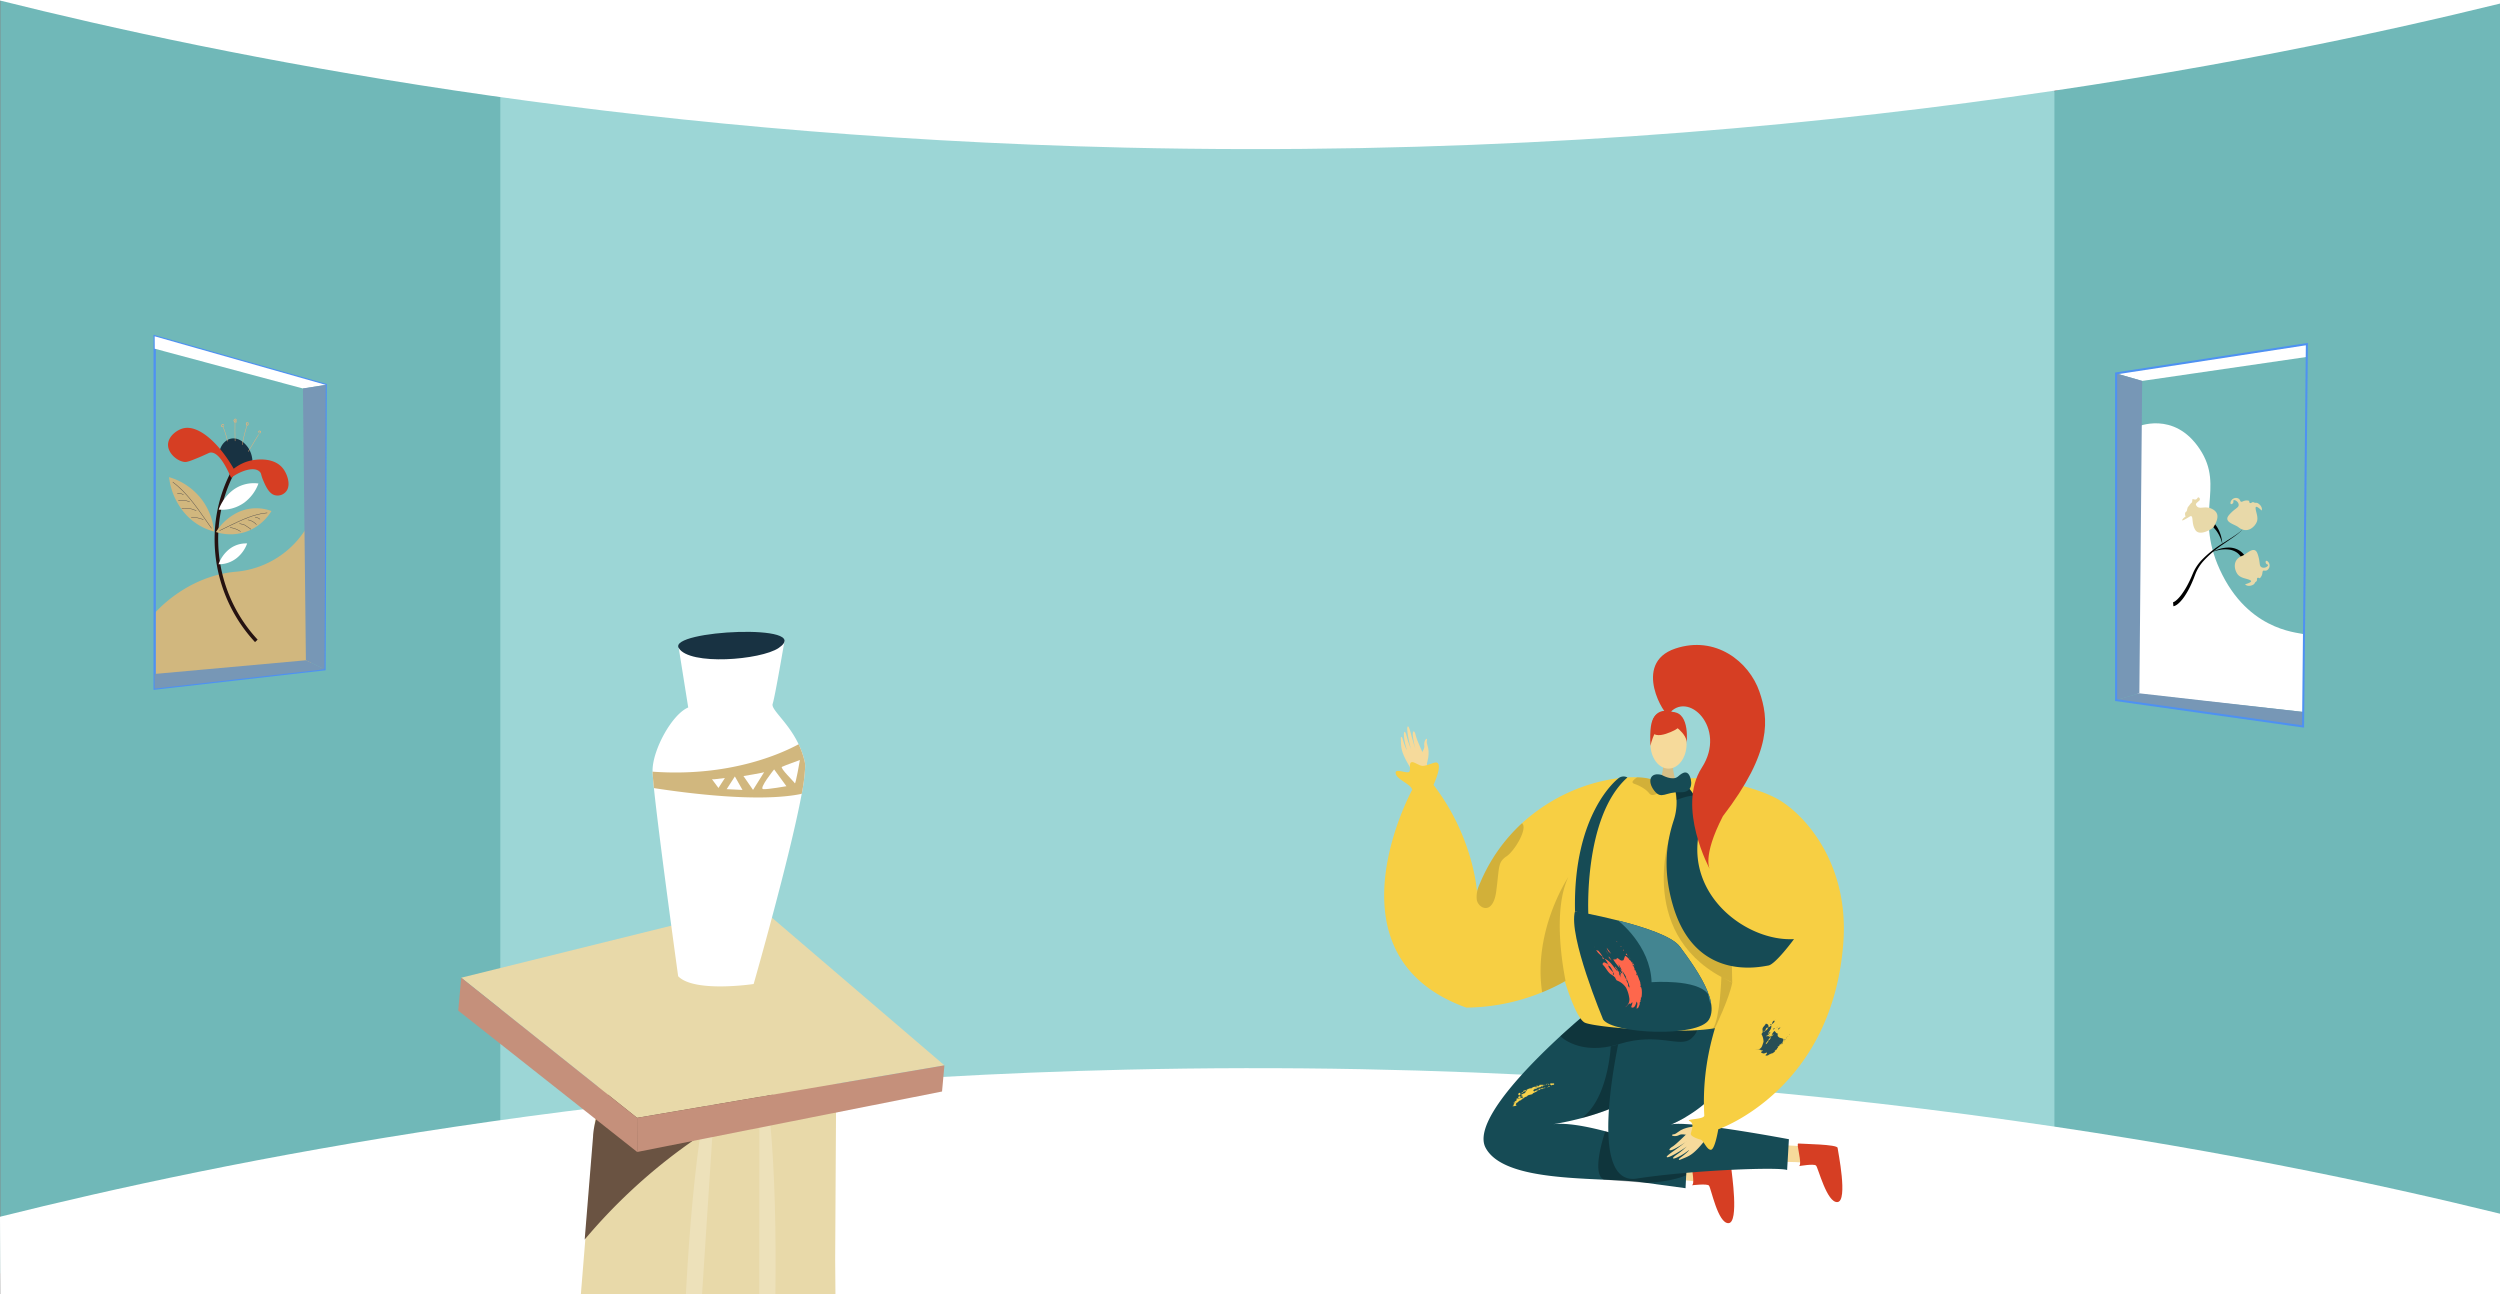 <svg xmlns="http://www.w3.org/2000/svg" xmlns:xlink="http://www.w3.org/1999/xlink" width="1366" height="707.29" viewBox="0 0 1366 707.29"><rect x="0" y="0" width="1366" height="707.29" fill="#808080" stroke="none"/><defs><style>.a,.aa,.ab,.ac,.ae,.j,.y,.z{fill:none;}.b{clip-path:url(#a);}.c{fill:#70b8b8;}.d{fill:#9cd6d6;}.e,.u{fill:#fff;}.f,.l{fill:#f6da9b;}.g{fill:#d63e23;}.h{fill:#164b55;}.i{fill:#f8d24b;}.j{stroke:#f8d24b;stroke-linecap:round;stroke-linejoin:round;}.k{opacity:0.3;}.l{fill-rule:evenodd;}.m{fill:#d6bf87;}.n{fill:#f7cf43;}.o{fill:#438591;}.p{opacity:0.15;}.q{fill:#fe674c;}.r{fill:#274e55;}.s{fill:#e8d9a9;}.t{fill:#6a5342;}.u{opacity:0.2;}.v{fill:#c5907b;}.w{fill:#183242;}.x{fill:#d1b77e;}.y{stroke:#251211;stroke-width:1.957px;}.aa,.ab,.ac,.ae,.y,.z{stroke-miterlimit:10;}.z{stroke:#f7b172;}.aa,.ab,.z{stroke-width:0.217px;}.aa{stroke:#ca341f;}.ab{stroke:#4a4748;}.ac,.ae{stroke:#4e91f2;}.ac{stroke-width:1.272px;}.ad{fill:#7797b6;}.ae{stroke-width:1.118px;}</style><clipPath id="a"><rect class="a" width="1366" height="707.29" transform="translate(0 -904.186)"/></clipPath></defs><g transform="translate(0 904.186)"><g class="b"><path class="c" d="M1366-955.144v758.464l-242.228-67.586-32.991-6.263,1.636-558.092,30.118-25.56Z"/><path class="c" d="M316.3-839.209,300.245-282.838.2-208.44V-958.493l298.845,93.57Z"/><path class="d" d="M697.978-875.609H273.37v617.384h849.165V-875.609Z"/><path class="e" d="M0-903.9c121.657,30.38,335.7,73.889,615,80.373,352.972,8.194,622.429-47.1,751-78.7v-62.455H0Z"/><path class="e" d="M0-239.351c121.657-30.38,335.7-73.888,615-80.372,352.972-8.2,622.429,47.1,751,78.7v48.78L.2-189.407Z"/><path class="f" d="M912.122-259.6s21.155.087,22.749,4.07c2.908,7.147,12.352,35.107,10.639,4.41,1.183-15.739-2.354-14.635-5.333-14.925-2.433-.237-20.9-2.3-27.577-3.044l-2.4-.268Z"/><path class="g" d="M924.717-268.892c-1.385-.2,1.784,11.057-.183,12.343,0,0,8.113-1,9.223.136s4.878,20.862,10.725,20.559,1.657-27.629,1.548-29.578S927.437-268.491,924.717-268.892Z"/><path class="f" d="M970.507-269.2s21.131-.99,22.926,2.907c3.268,6.99,14.123,34.433,10.85,3.862.38-15.778-3.1-14.5-6.085-14.634-2.443-.113-20.991-1.231-27.7-1.636l-2.41-.146Z"/><path class="g" d="M982.6-279.37c-1.393-.134,2.344,10.951.446,12.336,0,0,8.051-1.409,9.218-.333s5.933,20.586,11.757,19.986.249-27.678.041-29.619S985.34-279.108,982.6-279.37Z"/><path class="h" d="M921.746-270.64l-.055,1.109-.364,7.509-.348,7.073L899.8-257.823c-.7-.094-1.412-.193-2.157-.293-5.7-.772-13.131-1.12-21.241-1.489H876.4c-25.065-1.142-56.716-2.5-64.661-17.429-10.516-19.751,55.911-74.216,55.911-74.216l35.546,9.318s9.021,18.052-5.55,32.656a39.143,39.143,0,0,1-7.018,5.451c-.645.408-1.307.8-1.98,1.186a85.513,85.513,0,0,1-13.628,6.075c-3.073,1.092-6.14,2.035-9.048,2.841-.64.176-1.269.347-1.887.507-6.995,1.849-12.871,2.891-15.431,3.3,7.112-.866,17.622.993,28.474,3.857a370.615,370.615,0,0,1,39.083,13.175c.006,0,.017.005.022.005C919.694-271.506,921.746-270.64,921.746-270.64Z"/><path class="e" d="M837.626-309.084c.055-.259.334-.473.473-.131a.657.657,0,0,1-.03-.675c.092.228.257.084.371.014-.17-.119-.319-.087-.619-.024-.04.6-.888.077-.886.72C837.156-309.139,837.473-308.866,837.626-309.084Z"/><path class="e" d="M839.381-308.074l-.02-.151-.339.4C839.062-307.976,839.3-308.228,839.381-308.074Z"/><path class="i" d="M840.624-309.01c.062.265.34.321.428.552-.21-.5.3-.242.467-.381l-.077-.418c-.3-.207-.714.1-1.123.227Z"/><path class="e" d="M841.094-308.867l.026-.3C841.042-309.058,840.816-308.923,841.094-308.867Z"/><path class="e" d="M840.281-310.118c-.325.093.255.09-.026.3C840.334-309.928,840.448-309.995,840.281-310.118Z"/><path class="i" d="M841.893-309.857c-.2.147-.4.289-.59.441l.34.061Z"/><path class="i" d="M842.25-309.042a.179.179,0,0,1-.207-.242c.355.217.335-.271.654-.094l-.159.211c.152.313.311-.5.518.082.131-.513-.4-.409-.141-.837a1.435,1.435,0,0,1-.945.221c.13.085.156.05.312.1-.2.1-.414.377-.641.507C841.918-308.771,841.964-309.178,842.25-309.042Z"/><path class="i" d="M843.329-309.361c.234-.057.584-.169.484-.628-.351-.223-.258.159-.3.382-.094-.046-.329.009-.324-.254C843.26-309.78,843.167-309.488,843.329-309.361Z"/><path class="i" d="M844.237-309.608l.023-.448-.082.1-.113-.273c.006.076.112.611-.124.661C844.136-309.394,844.083-309.662,844.237-309.608Z"/><path class="i" d="M843.593-311.549c.224.135.274-.011.413-.185-.235.127-.592.243-.607.429l-.006-.076a2.3,2.3,0,0,0-.223.616C843.323-311.125,843.921-310.878,843.593-311.549Z"/><path class="i" d="M843.263-311.469l.1-.29Z"/><path class="i" d="M844.9-309.95l-.39,0,.127.089Z"/><path class="i" d="M844.065-310.976c.3-.045-.263-.252,0-.338.055-.07-.383.15-.337.342C843.825-310.925,843.918-311.291,844.065-310.976Z"/><path class="i" d="M845.134-310l.181-.395Z"/><path class="i" d="M845.908-310.061l-.015-.228c.334.08.608-.337.96.047-.134-.243-.064-.573-.333-.569.009.152-.079.178-.01.338-.12-.016-.162-.209-.256-.258-.1.287-.437.209-.51.462.055-.068.088-.027.149-.02-.178.466-.54-.4-.462.245C845.473-310.266,845.8-309.925,845.908-310.061Z"/><path class="i" d="M845.392-311.475l-.273.005c-.02-.3.3-.115.249-.384-.071-.159-.345-.153-.294-.3.2.661-.326.149.055.832-.289.2-.237-.364-.56-.208l.028.379C844.908-311.454,845.078-311.176,845.392-311.475Z"/><path class="i" d="M846.378-311.7l.191.175-.167-.285c.534-.241,1.266.918,1.538.638.281-.547.861-.049,1.26-.245.123-.333-.246-.1-.318-.252-.1-.54.285.211.25-.247-.089-.387-.559-.271-.813-.441-.142.1-.1.221-.084.449-.106-.2-.287-.21-.394-.408-.237.4-.59-.1-.813.319-.2-.253.226-.133.1-.141l-.176.063.034.04c-.145.372-.676.252-.9.112.155.057.318.265.2.4l-.229-.292-.146.585C846.05-311.622,846.535-311.073,846.378-311.7Z"/><path class="i" d="M845.835-312.175c-.429-.051.211.478-.246.46l.415-.176Z"/><path class="e" d="M847.873-311.929l.254.17C847.88-312.194,847.792-311.481,847.873-311.929Z"/><path class="e" d="M848.545-312.145l.037.458.1-.3Z"/><path class="i" d="M849.318-311.819c.071-.258-.148-.393-.291-.29C849.175-312.136,849.307-311.971,849.318-311.819Z"/><path class="i" d="M847.646-310.729a.267.267,0,0,1-.112.022Z"/><path class="i" d="M847.718-310.743l-.072.014A.223.223,0,0,1,847.718-310.743Z"/><path class="i" d="M840.325-308.245a.341.341,0,0,1-.128.081l.125-.083Z"/><path class="i" d="M839.927-308.755c.138-.365.519.518.838.166a4.61,4.61,0,0,1-.443.342C839.924-308.569,840.409-308.539,839.927-308.755Z"/><path class="i" d="M843.086-310.566c0-.007.007-.009.009-.018C843.114-310.608,843.107-310.589,843.086-310.566Z"/><path class="e" d="M829.625-303.282l.058.109-.283-.023Z"/><path class="e" d="M829.761-303.1l.465.014c-.684.4-1.36.806-2.03,1.223l-.019-.186C828.035-302.233,829.915-302.97,829.761-303.1Z"/><path class="e" d="M829.768-303.327c-.042-.558.426-.021.5-.474-.051.3-.041.6-.263.574Z"/><path class="j" d="M830-304.574c.161.029.193-.236.293-.2C830.435-304.41,830.118-304.581,830-304.574Z"/><path class="i" d="M829.593-306.055a.1.1,0,0,1,.052-.032.511.511,0,0,0-.02.094Z"/><path class="i" d="M829.625-305.993l.08.157A.149.149,0,0,1,829.625-305.993Z"/><path class="i" d="M829.645-306.087a.726.726,0,0,0,.045-.235l-.062,0c.046-.077.1-.266.178-.2-.148.044-.092.154.02.374l.232-.085C830.292-305.686,829.856-306.155,829.645-306.087Z"/><path class="j" d="M830.264-306.571l-.066.415C829.986-306.409,830.179-306.53,830.264-306.571Z"/><path class="i" d="M830.77-306.4c-.007.113-.239.2-.037.265,0,.077-.053.086-.1.108C830.744-306.179,830.423-306.457,830.77-306.4Z"/><path class="i" d="M830.635-306.032a.146.146,0,0,1-.055.048A.119.119,0,0,1,830.635-306.032Z"/><path class="j" d="M829.042-303.512a.143.143,0,0,1,.077.1Z"/><path class="i" d="M831.381-306.316l.084-.04a.2.2,0,0,0-.059.049Z"/><path class="i" d="M826.235-299.838a1.253,1.253,0,0,0,.918-.562c-.225-.355.1-.2-.106-.59-.19.148.161-.14.509-.461s.7-.66.489-.646l0,.225-.117-.44c.256-.019.7.129.712-.168.1.1-1.688,1-1.554,1.075-.42-.357,2.075-1.776,2.035-2l.158.218c.174-.419.19-.868.365-1.178l.214.25c-.244.014-.192.236-.321.467.313-.241.47-.1.7-.3-.209-.364-.322-.058-.1-.444.178.1.178.627.43.389.408-.093.047-.6.343-.8l-.285-.028c.106-.078.28-.271.5-.129a.584.584,0,0,0-.162.789c.089-.152.455-.165.561-.243l.066.3c.254.179.133-.228.409-.087.073-.226-.287-.327-.258-.477.077.072.442.06.455-.165-.356-.512-.262.345-.726-.088l.328-.049c-.106-.633-.44.24-.577-.241-.083-.672.716.312.54-.506-.2-.069-.621.134-.669-.089.251.127.156-.314.323-.49l.375.127c.015-.227-.069-.186-.208-.255.523.132.948-.545,1.655-.409.265-.23-.081-.261-.038-.525.326.255.465-.157.638-.231.062,0-.005-.373-.118-.485l-.33.412c-.065-.187-.269-.446-.4-.331.423.593-.8-.1-.468.649l-.158-.335-.434.5.039.037c-.053-.109-.347.453-.715.47.029-.154.6-.282.116-.494.127-.3.679-.2,1.017-.547l-.191-.184c.274-.532,1.049-.4,1.5-.7l0,.374c.225.037.561.186.6-.151-.2.112-.175-.112-.2-.262.2-.3.694-.3,1.02-.6a.249.249,0,0,0,.049.113l.315-.37c.213-.035.361.118.57.272.051-.075.226-.147.078-.3-.045,0-.09,0-.106.029.05-.432.186.036.347-.287-.068.375.243.38.349.683.239-.259-.2-.53-.225-.681.435.006.591.236.979.139-.057-.189-.311-.012-.431-.2.125,0,.239-.067.228-.142l-.286-.047a1.448,1.448,0,0,0,1.221-.37l-.072-.078.265-.1.048.378c.1-.147.381.09.343-.213l-.062,0,.131-.183-.041.412c.282.047.307-.77.7-.864.267.428-.568.419-.369,1.028.159.047.406.061.415-.126-.08-.154-.169-.122-.257-.089.194-.438.874-.137.868-.738l-.318-.093c.258-.174.687.377.646,0l.013.677c.169-.4.558-.493.741-.814-.127-.346-.384.159-.392.083l.031-.3c.5.037.2.164.787.171l-.084-.232c.3.287.5-.562.564.119l-.192-.09.117.273.513-.412c.021.228.281.06.307.364l.125-.327c.243.359-.222.619-.131.929.075.178.167.117.207.073-.148.39-.532-.248-.793-.159l-.032.3-.125-.347a.91.91,0,0,0-.071.519c-.433-.371-.488.3-.908.341.238-.323-.331-.246-.313-.358-.177.065-.361.841-.677.484-.167-.122.114-.33-.159-.309a.275.275,0,0,0-.007.449,5.669,5.669,0,0,1-1.128.5l0-.263c-.317-.087-.416.321-.436.619-.071-.077-.061,0-.082-.152-.463-.244-.188.627-.718.754.168.3.4.241.491.021l.116.378a2.519,2.519,0,0,0,1.131-.81l-.046.335c.5.362.017-.563.528-.123.155-.214-.228-.127-.135-.344.191.044.223.644.479.567-.842.568-1.9.973-2.818,1.466.011.075.072.077.133.079-.053.32-.89.434-1.661.628s-1.495.42-1.309.908c-.112-.112-.034-.337-.224-.223a.443.443,0,0,0,.118.3c-.747-.252-1.154.6-1.919.584.093.147,0,.3.058.41-.389-.251-.539.313-.836.211l.154.144-.6.316c.017.074.1.034.16.032-.086.151-.221-.031-.315-.176l-.061.524c-1.121-.206-1.545,1.3-2.642,1.416.038.371,0,.56-.2.722l.161.027c-.081.377-.1-.142-.221.089-.02.262.221.468.3.2.168.037.16.179.123.3A3.311,3.311,0,0,1,826.235-299.838Z"/><path class="k" d="M899.8-257.823c8.122-.508,16.348-1.876,21.523-4.2l.364-7.509a47.425,47.425,0,0,0-5.457-3.343c-.005,0-.016-.005-.022-.005a370.615,370.615,0,0,0-39.083-13.175c-2.047,6.239-7.067,23.585-.728,26.449h.005Z"/><path d="M912.919-289.7a9.207,9.207,0,0,1,1.726-.315Z"/><path class="k" d="M921.492-294.082a67.2,67.2,0,0,1-8.573,4.381s-6.185-1.716-7.923-1.617C906.326-291.489,914.745-292.581,921.492-294.082Z"/><path class="k" d="M897.647-320.57l-7.018,16.745c-.645.408-1.307.8-1.98,1.186a85.513,85.513,0,0,1-13.628,6.075c-3.073,1.092-6.14,2.035-9.048,2.841a15.092,15.092,0,0,0-1.887.507c14.676-10.217,16.033-39.271,16.033-39.271a20.5,20.5,0,0,0,4.039-1.064c5.517-1.81,14.135-2.317,15.028-2.7C900.549-336.845,897.647-320.57,897.647-320.57Z"/><path class="h" d="M977.458-281.718l-.977,16.838c-4.088-1.754-52,0-82.21,4.668s-6.968-87.6-6.968-87.6,37.864-34.046,54.972,2.792c12.3,26.482-8.253,43.475-20.783,50.939a67.2,67.2,0,0,1-8.573,4.381,9.207,9.207,0,0,1,1.726-.315C927.064-291.224,977.458-281.718,977.458-281.718Z"/><path class="k" d="M867.652-351.251,852.57-338.019s10.512,10.98,32.165,4.293,33.192,2.42,39.359-3.006,1.944-8.811,1.944-8.811Z"/><path class="l" d="M926.333-288.687s-5.81.122-9.357,2.977c-2.108,1.7-2.563,1.2-3.019,1.4-1.512.669,1.551,1.481,3.615.289,1.677-.969,4.7.4,5.946.029s4.389-1.994,4.627-2.9S926.333-288.687,926.333-288.687Z"/><path class="l" d="M938.477-293.865c-.763.424-10.512,3.347-14.026,6.548s-8.434,8.3-10.594,9.633c-2.543,1.573-2.189,2.879.978,1.285a46.636,46.636,0,0,0,6.661-4.129c.333-.337-2.053,1.662-4.826,3.669-2.948,2.134-6.3,4.312-5.947,4.871.678,1.083,9.643-4.632,11.007-5.837a45.606,45.606,0,0,1-3.641,3.132c-1.733,1.332-3.959,2.64-3.956,3.3.005,1.038,5.246-1.539,8.736-4.438.161.04-.65,1.266-5.026,4.43-.44.318-1.181,1.474.586.731,3.72-1.563,5.435-1.96,9.136-5.768,3.609-3.714,6.674-8.651,10.106-10.559Z"/><path class="l" d="M780.321-473.7c-.136-.862.459-11.022-1.344-15.421s-4.9-10.766-5.419-13.254c-.606-2.927-1.954-3.043-1.542.479a46.678,46.678,0,0,0,1.6,7.672c.2.429-.858-2.5-1.793-5.791-.994-3.5-1.892-7.393-2.537-7.256-1.25.265,1.046,10.647,1.71,12.341a45.535,45.535,0,0,1-1.694-4.495c-.657-2.084-1.123-4.623-1.743-4.846-.977-.351-.352,5.456,1.175,9.728-.093.137-.966-1.045-2.439-6.241-.148-.522-.98-1.614-.888.3.193,4.03-.021,5.778,2.288,10.559,2.252,4.663,5.839,9.235,6.455,13.113Z"/><path class="l" d="M779.619-486.883s1.877-5.5.41-9.811c-.872-2.562-.246-2.818-.279-3.315-.109-1.65-1.922.949-1.51,3.3.335,1.908-1.985,4.282-2.065,5.576s.369,4.806,1.137,5.34S779.619-486.883,779.619-486.883Z"/><path class="m" d="M908.7-487.762s.82,9.155-4.827,14.218,13.014,0,13.014,0-3.473-8.769-2.694-14.218S908.7-487.762,908.7-487.762Z"/><ellipse class="f" cx="9.873" cy="13.47" rx="9.873" ry="13.47" transform="translate(901.8 -511.152)"/><path class="n" d="M954.156-361.3h-.006v.005a44.532,44.532,0,0,1-11.873,16.916c-.281.237-.568.452-.844.656-11.569,5.517-67.849,1.4-75.3-1.6-3.36-1.357-7.443-11.172-10.946-22.1-4.276-13.324-7.7-28.3-7.9-31.608-.347-5.556,6.356-70.161,44.888-77.7a40.067,40.067,0,0,1,10.422-.629s.364.215,1,.507a19.429,19.429,0,0,0,4.1,1.391,12.012,12.012,0,0,0,10.759-2.323c4.412-3.811,38.865,1.848,53.712,10.708s38.095,35.425,35.049,77.649c-5.842,80.969-68.354,102.283-68.354,102.283s-1.784,11.131-4.047,11.2-3.972-5.154-5.609-5.556-5.478-1.792-5.359-3.158,2.329-5.613-.583-6.922,8.091-.783,7.959-3.135c-1.765-30.831,7.575-58.079,19.432-80"/><path class="n" d="M903.15-469.785c-3.846,21.721-21.909,80.335-21.909,80.335A97.5,97.5,0,0,1,855.432-368.2c-.083.05-.165.094-.248.138a106.9,106.9,0,0,1-12.563,6.075,112.092,112.092,0,0,1-41.439,8.364c-79.055-28.524-29.594-118.961-29.594-118.961-.391-3.122-8.181-5.451-8.959-8.882s6.234.314,7.4-1.038-1.164-6.824,3.117-4.816,3.5,2.273,10.124,0,0,12.011,0,12.011c19.619,25.566,23.238,52.07,23.768,58.178-.006-.127-.006-.259-.011-.408.232-.591.463-1.181.695-1.76.315-.773.635-1.54.96-2.29a.016.016,0,0,0,.006-.011c0-.006.005-.011.005-.022A93.38,93.38,0,0,1,831.626-454.4c23.094-20.927,49.422-25.539,63-25.07,4.7.16,7.867.927,8.855,1.832a.459.459,0,0,1,.11.143C904.1-476.67,903.878-473.884,903.15-469.785Z"/><path class="h" d="M933.825-347.15c-5.81,10.113-52.727,7.8-57.891,0,0,0-19.216-45.837-15.343-59.144,0,0,11.012,1.9,23.475,5.054,13.9,3.509,29.594,8.573,33.809,14.278,4.789,6.483,11.652,15.856,15.133,24.507,0,.006,0,.006.006.011q.489,1.225.888,2.428.39,1.184.679,2.344v.017C935.552-353.694,935.5-350.063,933.825-347.15Z"/><path class="h" d="M884.066-478.7s-24.668,18.62-23.475,72.41l7.3,2.351s-2.958-53.806,21.336-75.451A4.449,4.449,0,0,0,884.066-478.7Z"/><path class="o" d="M933.014-362.444c.105.513.21,1,.309,1.468-6.008-8.453-30.9-6.533-30.9-6.533-.662-20.341-18.356-33.731-18.356-33.731,13.9,3.509,29.594,8.573,33.809,14.278,4.789,6.483,11.652,15.856,15.133,24.507C933.008-362.449,933.008-362.449,933.014-362.444Z"/><path class="o" d="M933.323-360.976a6.4,6.4,0,0,1,.579.96,6.7,6.7,0,0,1,.679,2.344v.017C934.967-353.931,934.371-356.116,933.323-360.976Z"/><path class="p" d="M855.432-368.2a106.95,106.95,0,0,1-12.811,6.213c-5.059-33.456,13.766-62.14,14.284-62.923C848.85-407.69,853.231-379.365,855.432-368.2Z"/><path class="p" d="M823.251-436.351c-4.933,3.376-3.89,5.451-5.711,19.188s-10.123,9.109-10.642,4.436a15.655,15.655,0,0,1,.822-6.576,15.619,15.619,0,0,1,.96-2.29.016.016,0,0,0,.006-.011c0-.006.005-.011.005-.022A93.38,93.38,0,0,1,831.626-454.4C834.958-451.556,827.648-439.358,823.251-436.351Z"/><path class="q" d="M875.5-381.614c-1.154-.82-2.12-1.86-3.108-2.7l1.177,1.012a5.716,5.716,0,0,1-1.364-1.784c.395-.06.587.479.975.261a19.267,19.267,0,0,1,3.226,4.661C875.208-380.005,875.882-381.271,875.5-381.614Z"/><path class="q" d="M871.018-386.913c.147.125.287.251.422.378A1.09,1.09,0,0,1,871.018-386.913Z"/><path class="q" d="M886.553-374.729a2.786,2.786,0,0,1,.465.477A2,2,0,0,1,886.553-374.729Z"/><path class="q" d="M878.9-381.461a1.73,1.73,0,0,1,.37.125q.772,1.063,1.475,2.216C880.193-379.926,879.19-380.406,878.9-381.461Z"/><path class="q" d="M878.906-382.769a5.5,5.5,0,0,1-1.452-2.3A10.01,10.01,0,0,0,878.906-382.769Z"/><path class="q" d="M894.451-370.97a.362.362,0,0,1,.2-.043.27.27,0,0,0,.129.031c.074.423.125.856.177,1.281-.08-.078-.262-.105-.308-.2C894.586-370.364,894.911-370.619,894.451-370.97Z"/><path class="q" d="M886.39-374.914l-.049.006-.179-.148.006-.037A1.037,1.037,0,0,1,886.39-374.914Z"/><path class="q" d="M894.27-371.467a2.079,2.079,0,0,0,.375-.235l.134.715a.618.618,0,0,0-.128-.026C894.485-371.108,894.527-371.4,894.27-371.467Z"/><path class="q" d="M892.8-376.752c-.089-.121-.431-.06-.536-.075a5.481,5.481,0,0,0-.209-1.326c-.107-.013-.2-.131-.413-.154a2.068,2.068,0,0,0,.125-.409q.4.63.774,1.311c.252.446.491.918.717,1.411A4.637,4.637,0,0,1,892.8-376.752Z"/><path class="q" d="M894.237-352.987a10,10,0,0,1,.329-1.973,2.466,2.466,0,0,0-.285-1.968c-.5,1.43-.925,3.327-2.333,3.306-.7-.007-.667-.436-.467-1a5.933,5.933,0,0,0,.493-1.8l-.3.261c.149-.128.3-.261.136-.382-.3.264-.571.764-1.047.878l-.315-.239a4.541,4.541,0,0,0-1.233,1.115,3.271,3.271,0,0,1-1.288.963,4.947,4.947,0,0,0,2.323-4.967,18.582,18.582,0,0,0-1.736-5.655,10.34,10.34,0,0,0-5.113-4.032,3.624,3.624,0,0,1-.822-1.461,9.008,9.008,0,0,0-2.523-1.95c-1.748-1.346-2.506-3.46-4.28-5.152-.354-.329.172-1.751,1.3-1.122a6.65,6.65,0,0,1,2.492,1.857c-.405.186-.516-.348-.911-.308a5.332,5.332,0,0,0,1.082,1.8c-.323-.353-.659-.7-1-1.047.852.866,1.618,1.932,2.58,2.826.317.367-.578,1.48.6,1.461a13.853,13.853,0,0,0-2.354-4.729l.03-.013c-.553-.577-1-1.157-1.529-1.727.206.141.433.272.515.482a11.282,11.282,0,0,0-1.908-2.878,10.386,10.386,0,0,1,3.979,3.153c1.093,1.3,2.025,2.694,3.151,3.847.075-1.159-1.468-1.514-1.256-2.673A19.8,19.8,0,0,1,884.9-372.3a1.768,1.768,0,0,0-.335-.175,2.752,2.752,0,0,0,.54,1.327,6.154,6.154,0,0,1,.738,1.186l.081.234a2.41,2.41,0,0,0-.081-.234,21.148,21.148,0,0,0-.943-2.338,1.98,1.98,0,0,1,.735,1.028,2.124,2.124,0,0,0-.063-1.154l-.756-1.3a6.693,6.693,0,0,0,1.708,1.565,17.186,17.186,0,0,0-1.38-2.96c.379.456.771.906,1.137,1.375.425.912.838,1.822,1.24,2.743l-.08-.086.126.19q.242.535.485,1.075a2.592,2.592,0,0,0,.843.755l.082.156c-.17-.043-.315-.033-.289.19.023.979,1.035,1.63.885,2.8a1.532,1.532,0,0,0,.379.958c-.063.134.015.167.127.184l.153.222a1.7,1.7,0,0,0,.293.569,3.013,3.013,0,0,0-.293-.569c-.03-.073-.064-.145-.1-.215.126.016.276.028.321.137a18.883,18.883,0,0,0-1.475-4.277c.14.036.3.109.386.128l-.468-.284a9.444,9.444,0,0,0-.8-1.261,1.224,1.224,0,0,0,.5.2,16.935,16.935,0,0,0-2.309-3.614,33.7,33.7,0,0,0-1.911-3.592,7.273,7.273,0,0,0,.774,2.217,32.539,32.539,0,0,1-3.7-4.848,6.188,6.188,0,0,0,1.844-.122c.231-.214-.129-.793.267-.616,1.6.532,1.638,1.832,3.384,1.224.459-.2.7-2.559,1.314-2.353a10.63,10.63,0,0,1,1.689,1.486,6.749,6.749,0,0,0,.423.709c-.007.048.108.038.243.033a8.981,8.981,0,0,1,1.4,2.052l.224.556a1.072,1.072,0,0,1-.181.42,1.4,1.4,0,0,1,.43.164c.2.5.417.978.632,1.453.012.327,0,.661.029.969.094-.059.2-.171.323-.175l.8,1.768a2.019,2.019,0,0,1-.269.921c1.182.212,1.3,1.949,1.811,2.959l.033-.014c.2.534.361,1.091.523,1.654a2.04,2.04,0,0,1-.233.361c.2.086.255.23.353.276a5.672,5.672,0,0,1-.184,1.353c.1.046.441.1.485.245a4.756,4.756,0,0,0,.21.873c.05.338.075.688.1,1.041a14.062,14.062,0,0,1,0,1.778,15.221,15.221,0,0,1-.187,1.756,2.058,2.058,0,0,1-.431.09c.214.159.082.414.2.565a.338.338,0,0,0-.2-.032c.283.5-.1.621-.207,1.082.01.1.17.2.219.3-.014.051-.024.1-.041.154-.71.528-.474,1.031-.521,1.611-.228.566-.424,1.121-.687,1.661C895.04-353.344,894.566-353.239,894.237-352.987Z"/><path class="q" d="M894.976-369.546c.068.554.093,1.123.129,1.675C894.917-368.415,894.534-368.807,894.976-369.546Z"/><path class="q" d="M888.36-382.42a2.01,2.01,0,0,0,.059-.937c.8,1.053,1.624,2.106,2.411,3.237l-.028.022C890.047-380.9,889.542-382.513,888.36-382.42Z"/><path class="q" d="M894.651-371.013a.618.618,0,0,1,.128.026v.005A.27.27,0,0,1,894.651-371.013Z"/><path class="q" d="M882.229-380.4l-.069-.095q.372.264.719.554A2.046,2.046,0,0,1,882.229-380.4Z"/><path class="q" d="M880.365-383.018l-1.375-1.2a6.948,6.948,0,0,1-1.095-2.118C878.759-385.274,879.562-384.151,880.365-383.018Z"/><path class="q" d="M887.023-384.605c-.081-.286-.132-.61-.2-.911l.482.671C887.186-384.812,887.1-384.682,887.023-384.605Z"/><path class="q" d="M884.1-378.729l-.12-.136.53.173C884.417-378.69,884.246-378.726,884.1-378.729Z"/><path class="q" d="M885.65-387.266l.326.511a1.4,1.4,0,0,0-.44-.073A1.1,1.1,0,0,0,885.65-387.266Z"/><path class="q" d="M883.5-389.453a5.7,5.7,0,0,1-.487-.607c.244.189.489.392.726.6C883.61-389.434,883.5-389.4,883.5-389.453Z"/><path class="r" d="M968.18-344.709a8.476,8.476,0,0,1,.771-1.817c-.1.227-.192.454-.289.681a1.406,1.406,0,0,1,.813-.733c.215.261-.125.338.21.61a5.913,5.913,0,0,1-2.222,1.765C966.8-345.008,968.083-344.482,968.18-344.709Z"/><path class="r" d="M970.4-347.177a2.383,2.383,0,0,1-.117.237C970.29-347.042,970.308-347.137,970.4-347.177Z"/><path class="r" d="M968.575-337.56a.885.885,0,0,1-.053.323A.46.46,0,0,1,968.575-337.56Z"/><path class="r" d="M969.58-342.491a.919.919,0,0,1,.075.235c-.3.3-.633.584-.98.869C969.01-341.722,968.91-342.358,969.58-342.491Z"/><path class="r" d="M970.586-342.4a1.465,1.465,0,0,1,1.124-.771A2.5,2.5,0,0,0,970.586-342.4Z"/><path class="r" d="M971.264-332.269a.781.781,0,0,1,.161.119.388.388,0,0,0,.072.082c-.182.087-.367.173-.557.255-.016-.059-.13-.173-.113-.213C971.033-332.119,971.382-331.954,971.264-332.269Z"/><path class="r" d="M968.609-337.673l-.033-.033c0-.041,0-.082,0-.122l.029,0A.359.359,0,0,1,968.609-337.673Z"/><path class="r" d="M971.416-332.429c.135.078.272.157.386.209-.1.051-.2.1-.3.151a.926.926,0,0,0-.075-.081C971.364-332.261,971.552-332.264,971.416-332.429Z"/><path class="r" d="M973.6-333.643c.024-.057-.222-.269-.276-.335a2.457,2.457,0,0,0,.73-.145c-.054-.067-.03-.124-.141-.258a2.977,2.977,0,0,0,.344.079,8.1,8.1,0,0,1-.843.964A.73.73,0,0,1,973.6-333.643Z"/><path class="r" d="M964.651-327.525c.083-.588,1.13-.692.675-1.589-.779.258-1.385.9-2.619.259s.337-.795.53-1.249l-.318-.041c.159.02.318.041.208-.093a3.52,3.52,0,0,1-1.111-.144l-.221-.268c-1.06-.257-1.571.155-2.632-.1,3.695.36,3.645-2.283,4.416-4.1a8.513,8.513,0,0,0-1.057-4.211c-.062-.247.241-.567.5-.774a4.634,4.634,0,0,0-.023-1.92c.056-1.31,1.294-1.863,1.778-3,.1-.227,1.427.185,1.455.907a2.2,2.2,0,0,1-.224,1.632c-.335-.272.006-.348-.21-.61a1.406,1.406,0,0,0-.813.733c.1-.227.193-.453.289-.681a8.495,8.495,0,0,0-.771,1.817c-.1.228-1.379-.3-.716.507A5.9,5.9,0,0,0,966-342.222c.009.006.016.013.025.02a11.189,11.189,0,0,1,.572-.991c-.012.132-.007.278-.125.33a3.541,3.541,0,0,0,1.323-1.147c.449,2.1-1.3,3.067-1.658,4.7.841-.01.275-1.042,1.226-.919a8.34,8.34,0,0,1-1.392,1.723,1.009,1.009,0,0,0-.075-.236c-.67.134-.571.769-.905,1.1l-.1.083a.821.821,0,0,0,.1-.083c.346-.285.676-.573.98-.869a.57.57,0,0,1-.254.58,1.227,1.227,0,0,0,.73-.145c.146-.2.291-.4.454-.582a1.819,1.819,0,0,0-.06,1.232,7.163,7.163,0,0,0,1.208-1.074c-.1.267-.2.537-.3.8a13.445,13.445,0,0,0-1.048,1.032c0-.02,0-.041.005-.061-.014.034-.029.068-.042.1-.125.144-.245.291-.357.445a.945.945,0,0,0,.1.649l-.036.076c-.089-.116-.192-.208-.306-.157-.571.166-.227.929-.957,1.074-.191.038-.218.229-.221.452-.114-.008-.074.048,0,.122,0,.048,0,.1,0,.145a.468.468,0,0,0-.053.324.914.914,0,0,0,.053-.324.54.54,0,0,0,.035-.112c.085.082.189.177.167.229a9.874,9.874,0,0,0,1.283-1.753c.072.1.134.205.184.266-.052-.116-.1-.231-.148-.342a3.23,3.23,0,0,0,.234-.689,1.026,1.026,0,0,0,.2.349,6.942,6.942,0,0,0,.905-1.827c.5-.444,1-.876,1.444-1.343a2.175,2.175,0,0,0-1.148.538,4.861,4.861,0,0,1,1.6-2.4,7.385,7.385,0,0,0,.992,1.207c.27.155.524-.052.586.2.408,1.011-.5,1.01.857,2.144.38.288,2.191.527,2.365.909a2.966,2.966,0,0,1-.127,1.017,1.092,1.092,0,0,0-.245.253c-.036-.005.035.068.114.152a1.9,1.9,0,0,1-.548.87c-.077.048-.15.1-.223.148a1.7,1.7,0,0,1-.38-.106,1.138,1.138,0,0,1,.156.271,5.365,5.365,0,0,0-.507.441c-.189.022-.4.034-.565.067a1.858,1.858,0,0,1,.314.192,7.683,7.683,0,0,0-.507.615,2.036,2.036,0,0,1-.7-.084c.686.748-.173,1-.286,1.461l.031.018c-.13.189-.263.379-.4.567a2.821,2.821,0,0,1-.344-.079c.11.134.087.191.142.259a2.47,2.47,0,0,1-.731.144c.055.067.3.278.276.335a.752.752,0,0,0-.185.3c-.1.1-.206.194-.318.289a7.6,7.6,0,0,1-1.3.828c-.115-.052-.25-.13-.386-.207.135.164-.052.166.01.278a.772.772,0,0,0-.161-.118c.116.314-.231.149-.438.242-.017.04.1.154.114.214l-.07.03c-.708-.181-.617.12-.757.312q-.412.162-.83.323C965.4-327.309,964.969-327.483,964.651-327.525Z"/><path class="r" d="M970.871-331.783c-.248.107-.5.211-.757.312C970.254-331.662,970.162-331.964,970.871-331.783Z"/><path class="r" d="M974.919-336.348a2.044,2.044,0,0,0,.7.084c-.338.45-.635.923-.955,1.394l-.031-.018C974.747-335.352,975.6-335.6,974.919-336.348Z"/><path class="r" d="M971.425-332.15a.926.926,0,0,1,.075.081h0A.388.388,0,0,1,971.425-332.15Z"/><path class="r" d="M970.354-340.366l.036-.041a3.161,3.161,0,0,1-.06.446A.581.581,0,0,1,970.354-340.366Z"/><path class="r" d="M971.439-341.438c.1-.269.193-.54.295-.807a2.182,2.182,0,0,1,1.149-.537C972.439-342.315,971.933-341.884,971.439-341.438Z"/><path class="r" d="M975.811-337.071c.169-.034.376-.045.565-.068-.087.085-.17.171-.251.259A1.814,1.814,0,0,0,975.811-337.071Z"/><path class="r" d="M970.059-339.2c.013-.026.025-.051.036-.077.045.111.1.227.149.343C970.194-338.991,970.132-339.1,970.059-339.2Z"/><path class="r" d="M977.109-337.744c-.078.054-.153.109-.226.165a1.116,1.116,0,0,0-.155-.272A1.652,1.652,0,0,0,977.109-337.744Z"/><path class="r" d="M977.764-338.915a1.133,1.133,0,0,1,.245-.253c-.037.137-.081.274-.13.406C977.8-338.847,977.728-338.919,977.764-338.915Z"/><path class="p" d="M912.34-447.245s-18.65,55.675,33.1,79.32l1.051.7-.267-13.1s-24.383-34.025-24.475-34.9S912.34-447.245,912.34-447.245Z"/><path class="r" d="M914.791-474.486c-.381-.049-.557-.143-.408-.292C914.493-474.888,914.636-474.778,914.791-474.486Z"/><path class="p" d="M908.446-473.057c-.987.988-3.31,3.167-5.3,3.272a2.275,2.275,0,0,1-2.008-.927c-1.821-2.323-5.065-4.1-8.177-5.2-1-.353-1.109-.893-.794-1.462a7.563,7.563,0,0,1,2.455-2.1c4.7.16,7.867.927,8.855,1.832a.459.459,0,0,1,.11.143,19.436,19.436,0,0,0,4.1,1.39C908.507-474.861,909.053-473.664,908.446-473.057Z"/><path class="h" d="M980.246-391.056s-10.157,13.843-14.03,14.433-39.74,9.341-52.093-32.75c-5.169-17.605-4.281-32.556.519-46.972a31.314,31.314,0,0,0,1.418-10.731,27.785,27.785,0,0,0-.85-6.268,5.937,5.937,0,0,0-.419-1.142,13.506,13.506,0,0,0,2.1.033c2.074-.071,4.651-.325,4.651-.325a21.123,21.123,0,0,1,4.11,5.313c2.389,4.209,4.59,10.88,2.748,19.873C921.191-414.393,954.812-389.632,980.246-391.056Z"/><path class="k" d="M916.06-467.076c2.069-.789,6.207-2.334,9.594-2.389a21.123,21.123,0,0,0-4.11-5.313s-2.577.254-4.651.325l-1.683,1.109Z"/><path class="h" d="M908.006-480.739s5.923,3.482,8.876.827,4.771-2.894,6.069-.827,3.115,9.812-4.933,9.445-10.126,4.3-14.15-.887S901.69-482.552,908.006-480.739Z"/><path class="g" d="M915.383-505.414s-17.092,9.476-12.019-5.738C906.874-521.679,927.04-512.2,915.383-505.414Z"/><path class="g" d="M912.905-509.049s9.563,5.674,8.641,11.367c0,0,2.109-16.995-7.4-17.422s-13.19.491-12.346,18.461C901.8-496.643,904.563-510.938,912.905-509.049Z"/><path class="g" d="M911.621-513.76c-1.4,1.9-20.41-27.929,3.762-36.051,21.9-7.358,40.311,7.042,45.993,23.627,4.956,14.466,7.27,32.453-20.005,67.985-11.492,22.328-7.089,29.008-7.089,29.008s-18.434-33.847-4.4-55.557S921.877-527.73,911.621-513.76Z"/><path class="p" d="M940.562-370.358s-.7,22.672-4.592,28.149l1.119-.282s7.906-16.415,9.4-24.735Z"/><path class="s" d="M457.744-44.613S371.839,44.98,305.8-54.794l16.916-207.725,4.58-56.3s.6-34.661,37.856-38.037c21.783-1.99,36.9-2.2,59.3,6.358,15.873,6.054,28.379,15.079,32.509,27.472l-.625,107.032Z"/><path class="t" d="M435.206-312A304.9,304.9,0,0,0,319.472-226.9l4.58-56.295s.6-34.661,37.856-38.038C383.69-323.225,412.8-320.557,435.206-312Z"/><path class="u" d="M414.939-331.3l-.2,299.021S434.987-241.546,414.939-331.3Z"/><path class="u" d="M392.388-332.078l-19.4,298.391S366.5-243.836,392.388-332.078Z"/><path class="s" d="M252.018-369.965,413.41-409.94l102.621,87.859L348.1-293.411Z"/><path class="v" d="M252.018-369.965l-1.639,17.984,97.781,77.235-.064-18.664Z"/><path class="v" d="M516.031-322.081,348.1-293.411l.064,18.664,166.569-33.04Z"/><path class="e" d="M356.558-483.187v.639c.064,1.757.351,4.888.735,8.977,2.939,28.177,13.257,102.8,13.257,102.8,8.818,9.137,41.244,4.249,41.244,4.249s19.935-69.612,26.26-103.922a95.109,95.109,0,0,0,1.885-14.919,11.9,11.9,0,0,0-.192-2.364,45.374,45.374,0,0,0-3.386-9.808c-5.815-12.236-15.207-18.913-14.184-22.043,1.309-3.9,6.485-34.439,6.485-34.439l-57.792,3.9,5.175,32.489C366.973-513.728,356.558-494.241,356.558-483.187Z"/><path class="w" d="M425.437-550.115c-9.743,6.6-48.733,9.746-54.58,0S445.579-563.76,425.437-550.115Z"/><path class="x" d="M356.558-482.548c.064,1.757.351,4.888.735,8.977,18.433,2.875,57.983,7.955,80.761,3.131a95.109,95.109,0,0,0,1.885-14.919,11.9,11.9,0,0,0-.192-2.364,45.374,45.374,0,0,0-3.386-9.808C426.777-492.324,398.376-479.513,356.558-482.548Z"/><path class="e" d="M437.066-488.9s-8.643,3.094-9.817,3.735,6.616,8.11,7.043,8.963S437.066-488.9,437.066-488.9Z"/><path class="e" d="M422.98-483.78,429.7-474.6s-10.137,1.814-12.7,1.6S422.98-483.78,422.98-483.78Z"/><path class="e" d="M417.538-482.286c-.32.32-11.311,2.134-11.311,2.134l5.229,7.576Z"/><path class="e" d="M401.532-479.939l4.162,7.363-8.644-.409Z"/><path class="e" d="M390.22-478.383l5.869-.7-3.521,5.442-3.521-4.74Z"/></g><path class="x" d="M84.206-568.772s16.9-20.512,44.658-23.023a50.177,50.177,0,0,0,39.063-24.758l2.093,74.572-85.814,7.535Z"/><path class="e" d="M1167.554-670.912s20.265-9.209,34.412,12.14-4.187,36,12.305,68.651,44.639,31.392,44.627,32.648l-.422,42.289-93.015-10.174Z"/><path class="y" d="M126.765-645.332a78.388,78.388,0,0,0-8.278,29.352,81.682,81.682,0,0,0,21.576,61.971"/><path class="w" d="M119.788-656.921c.78-4.388,3.758-7.463,7.345-7.712,4.376-.3,7.529,3.766,8.3,4.842a14.278,14.278,0,0,1,2.48,9.014l-11.7,5.2Q123.033-651.191,119.788-656.921Z"/><path class="g" d="M127.706-648.052a22.968,22.968,0,0,1,10.7-4.746c1.951-.294,11.917-1.793,16.683,5.223,1.823,2.684,3.653,7.713,1.784,11.145a6,6,0,0,1-6.58,2.847c-3.45-.759-5.394-5.6-6.539-8.269-1.3-3.028-.822-3.547-1.812-4.551-3.09-3.135-9.953-.3-13.336,1.73a21.722,21.722,0,0,0-2.315,1.6c-4.915-11.362-8.513-13.793-10.916-13.856-1.135-.03-1.417.483-6.748,2.7-4.212,1.747-6.379,2.63-7.87,2.448-3.8-.462-8.336-4.23-8.888-8.463-.659-5.058,4.571-9.062,8.434-9.948C108.207-672.011,119.133-662.884,127.706-648.052Z"/><path class="z" d="M121.942-670.815a50.2,50.2,0,0,1,2.412,7.8"/><path class="z" d="M128.4-673.383q-.06,5.09.058,10.2"/><path class="z" d="M134.9-671.583a99.916,99.916,0,0,0-2.593,10.472"/><path class="z" d="M141.331-666.823q-2.791,4.689-5.709,9.407"/><path class="z" d="M142.181-668.05a.592.592,0,0,0-.355-.732.464.464,0,0,0-.525.5.793.793,0,0,0,.487.718.521.521,0,0,0,.684-.431c.047-.341-.25-.745-.549-.715s-.445.391-.691.563"/><path class="z" d="M135.569-672.956a.266.266,0,0,0-.3-.226.465.465,0,0,0-.278.248.763.763,0,0,0-.091.712.459.459,0,0,0,.648.2.777.777,0,0,0,.255-.708c-.018-.227-.142-.5-.341-.525-.093-.01-.178.041-.271.036-.145-.008-.293-.151-.43-.113s-.169.2-.195.347a1.979,1.979,0,0,0-.04.733.715.715,0,0,0,.426.568c.27.077.492-.161.63-.405"/><path class="z" d="M128.736-674.951c.029-.051-.022-.132-.08-.149a.222.222,0,0,0-.162.034l-.489.244a.459.459,0,0,0-.259.234.653.653,0,0,0,.049.412c.129.364.336.764.668.867a.62.62,0,0,0,.622-.191,1.11,1.11,0,0,0,.261-1.007,1.067,1.067,0,0,0-.721-.8.29.29,0,0,0-.187.008.323.323,0,0,0-.127.145,1.748,1.748,0,0,0-.2.912c.011.216.115.5.307.51a.271.271,0,0,0,.222-.125.839.839,0,0,0,.139-.673.589.589,0,0,0-.323.478"/><path class="z" d="M121.654-672.038c-.02-.163-.246-.145-.359-.057a.734.734,0,0,0-.326.607.679.679,0,0,0,.473.572.657.657,0,0,0,.64-.189,1.014,1.014,0,0,0,.27-.726.644.644,0,0,0-.183-.475.494.494,0,0,0-.345-.1.7.7,0,0,0-.6.355.748.748,0,0,0,.069.774.337.337,0,0,0,.349.157"/><path class="e" d="M119.513-625.739a23.467,23.467,0,0,1,7.824-10.692A18.967,18.967,0,0,1,141.218-640a22.777,22.777,0,0,1-7.72,10.421A20.8,20.8,0,0,1,119.513-625.739Z"/><path class="e" d="M119.411-595.862a18.5,18.5,0,0,1,5.579-8.022,14.665,14.665,0,0,1,10.051-3.364,18.2,18.2,0,0,1-5.614,7.92A15.769,15.769,0,0,1,119.411-595.862Z"/><path class="aa" d="M145.113-607.593"/><path class="x" d="M118-613.472a29.064,29.064,0,0,1,12.494-11.006,23.618,23.618,0,0,1,17.835-.479,27.4,27.4,0,0,1-11.967,10.581A26.424,26.424,0,0,1,118-613.472Z"/><path class="ab" d="M119.942-614.262l5.115-2.467c6.98-3.367,13.876-6.664,20.968-7.229"/><path class="ab" d="M125.645-615.938a13.434,13.434,0,0,1,5.826,2.2"/><path class="ab" d="M130.817-618.113l1.632.393a6.259,6.259,0,0,1,.982.294,6.57,6.57,0,0,1,1.1.648l2.624,1.785"/><path class="ab" d="M135.408-620.13a7.917,7.917,0,0,1,4.735,2.631"/><path class="ab" d="M139.39-621.527a4.667,4.667,0,0,1,2.707,1.083"/><path class="x" d="M116.965-613.761a34.657,34.657,0,0,0-6.347-16.982,34.6,34.6,0,0,0-18.241-12.732,36.679,36.679,0,0,0,7.441,18.332A31.739,31.739,0,0,0,116.965-613.761Z"/><path class="ab" d="M115.6-615.49l-3.523-5.033c-5.052-7.218-10.359-14.75-17.659-20.283"/><path class="ab" d="M111.157-620.15c-2.013-1.121-4.375-1.272-6.679-1.4"/><path class="ab" d="M107.254-625.178l-1.795-.641a7.591,7.591,0,0,0-1.124-.337,7.486,7.486,0,0,0-1.427-.085l-3.6.016"/><path class="ab" d="M103.685-629.91a9.464,9.464,0,0,0-6.258-.631"/><path class="ab" d="M100.293-633.838a6.09,6.09,0,0,0-3.434-.824"/><path class="ac" d="M84.521-720.424l93.452,26.53L177.3-538.505,84.51-527.939Z"/><path class="e" d="M165.525-691.919l12.448-1.975-93.452-26.53.041,6.778Z"/><path class="ad" d="M177.973-693.894l-12.448,1.975,1.618,148.5,10.159,4.912Z"/><path class="ad" d="M167.143-543.418l-82.682,7.484.049,7.995L177.3-538.505Z"/><path d="M1187.364-575.113a1.8,1.8,0,0,0,.447-.169,5.983,5.983,0,0,0,.645-.382,12.03,12.03,0,0,0,1.271-1.059,20.856,20.856,0,0,0,2.273-2.616,42.959,42.959,0,0,0,3.7-6.071c.556-1.057,1.045-2.152,1.551-3.238.477-1.111.918-2.188,1.45-3.351a25.177,25.177,0,0,1,4.219-6.106,58.192,58.192,0,0,1,11.418-9.108l6.128-3.907c1.008-.666,2.007-1.349,2.951-2.1a8.094,8.094,0,0,0,2.39-2.679,8.17,8.17,0,0,1-2.3,2.783c-.921.793-1.9,1.516-2.885,2.222l-5.977,4.133a57.393,57.393,0,0,0-10.907,9.376,24.006,24.006,0,0,0-3.8,5.95c-.438,1.056-.873,2.238-1.31,3.37-.475,1.128-.933,2.264-1.463,3.372a44.608,44.608,0,0,1-3.617,6.466,22.749,22.749,0,0,1-2.382,2.951,13.868,13.868,0,0,1-1.471,1.319,8.058,8.058,0,0,1-.9.576,3.477,3.477,0,0,1-1.255.435Z"/><path d="M1224.748-599.269a6.7,6.7,0,0,0-1.108-1.718,8.02,8.02,0,0,0-1.647-1.437,9.775,9.775,0,0,0-4.247-1.494,16.752,16.752,0,0,0-4.718.144c-.779.178-1.571.327-2.35.53l-2.314.728,2.227-.985c.759-.292,1.54-.532,2.316-.8a17.5,17.5,0,0,1,4.914-.7,11.125,11.125,0,0,1,4.989,1.167,9.829,9.829,0,0,1,2.185,1.514,8.547,8.547,0,0,1,1.744,2.181Z"/><path d="M1214.271-606.843a19.323,19.323,0,0,0-2.414-6.084,15.414,15.414,0,0,0-1.921-2.553,14.182,14.182,0,0,0-2.349-2.038l1.368-1.686a16.03,16.03,0,0,1,2.267,2.724,16.776,16.776,0,0,1,1.606,3.067A19.844,19.844,0,0,1,1214.271-606.843Z"/><path class="s" d="M1209.381-616.042c-.341.544-7.342,5.2-9.8,1.51-2.576-3.866-.613-8.957-3.265-7.317-2.556,1.58-4.988,2.97-3.585,1.188,1.452-1.846,1.595-.312,1.247-2.009-.356-1.738.8-2.109.8-2.109l.58-2.154,1.643-2.132.74-.68.209-1.562a.215.215,0,0,1,.271-.178h0c1.051.3,1.693.514,2.336-.37.247-.341.458-.6.531-.594h0a1.058,1.058,0,0,1,.563,1.845c-1.716,1.481-2.319,1.789-1.315,3.011,1.573,1.916,4.39-.341,8.018,1.342C1211.952-624.581,1212.955-621.736,1209.381-616.042Z"/><path class="s" d="M1223.047-616.134c-2.068-1.674-8.432-2.74-5.1-6.658s5.616-3.875,5.225-5.9-3.2-2.934-2.866-1.593-1.856,2.431-1.549.582a3.049,3.049,0,0,1,4.174-2.162c1.644.779.639,2.457,2.623,1.612a4.722,4.722,0,0,1,3.4-.275s-.08,1.831,1.224,1.042,1.152.135,2.511.025,3.835,2.3,3.08,4.247c0,0-3.233-3.323-3.313-1.492s1.517,4.667.812,7.233S1228.172-611.987,1223.047-616.134Z"/><path class="s" d="M1225.218-600.5c2.483-.954,6.587-5.933,8.315-1.088s.549,6.8,2.495,7.472,4.141-1.306,2.812-1.685-1.178-2.823.271-1.633a3.051,3.051,0,0,1-.214,4.7c-1.5,1.034-2.448-.675-2.708,1.466a4.725,4.725,0,0,1-1.461,3.081s-1.546-.984-1.514.54-.693.93-1.277,2.162-3.906,2.173-5.218.545c0,0,4.494-1.14,2.948-2.124s-4.8-1.019-6.67-2.912S1219.064-598.137,1225.218-600.5Z"/><path class="e" d="M1170.485-696.047l-14.237-4.107,104.232-16.014-.07,7.01Z"/><path class="ad" d="M1156.248-700.154l14.237,4.107-1.535,170.688-12.7,3.717Z"/><path class="ad" d="M1168.95-525.358l89.526,10.174-.079,7.947-102.149-14.4Z"/><path class="ae" d="M1260.48-716.167l-104.232,16.014v178.512l102.149,14.4Z"/></g></svg>